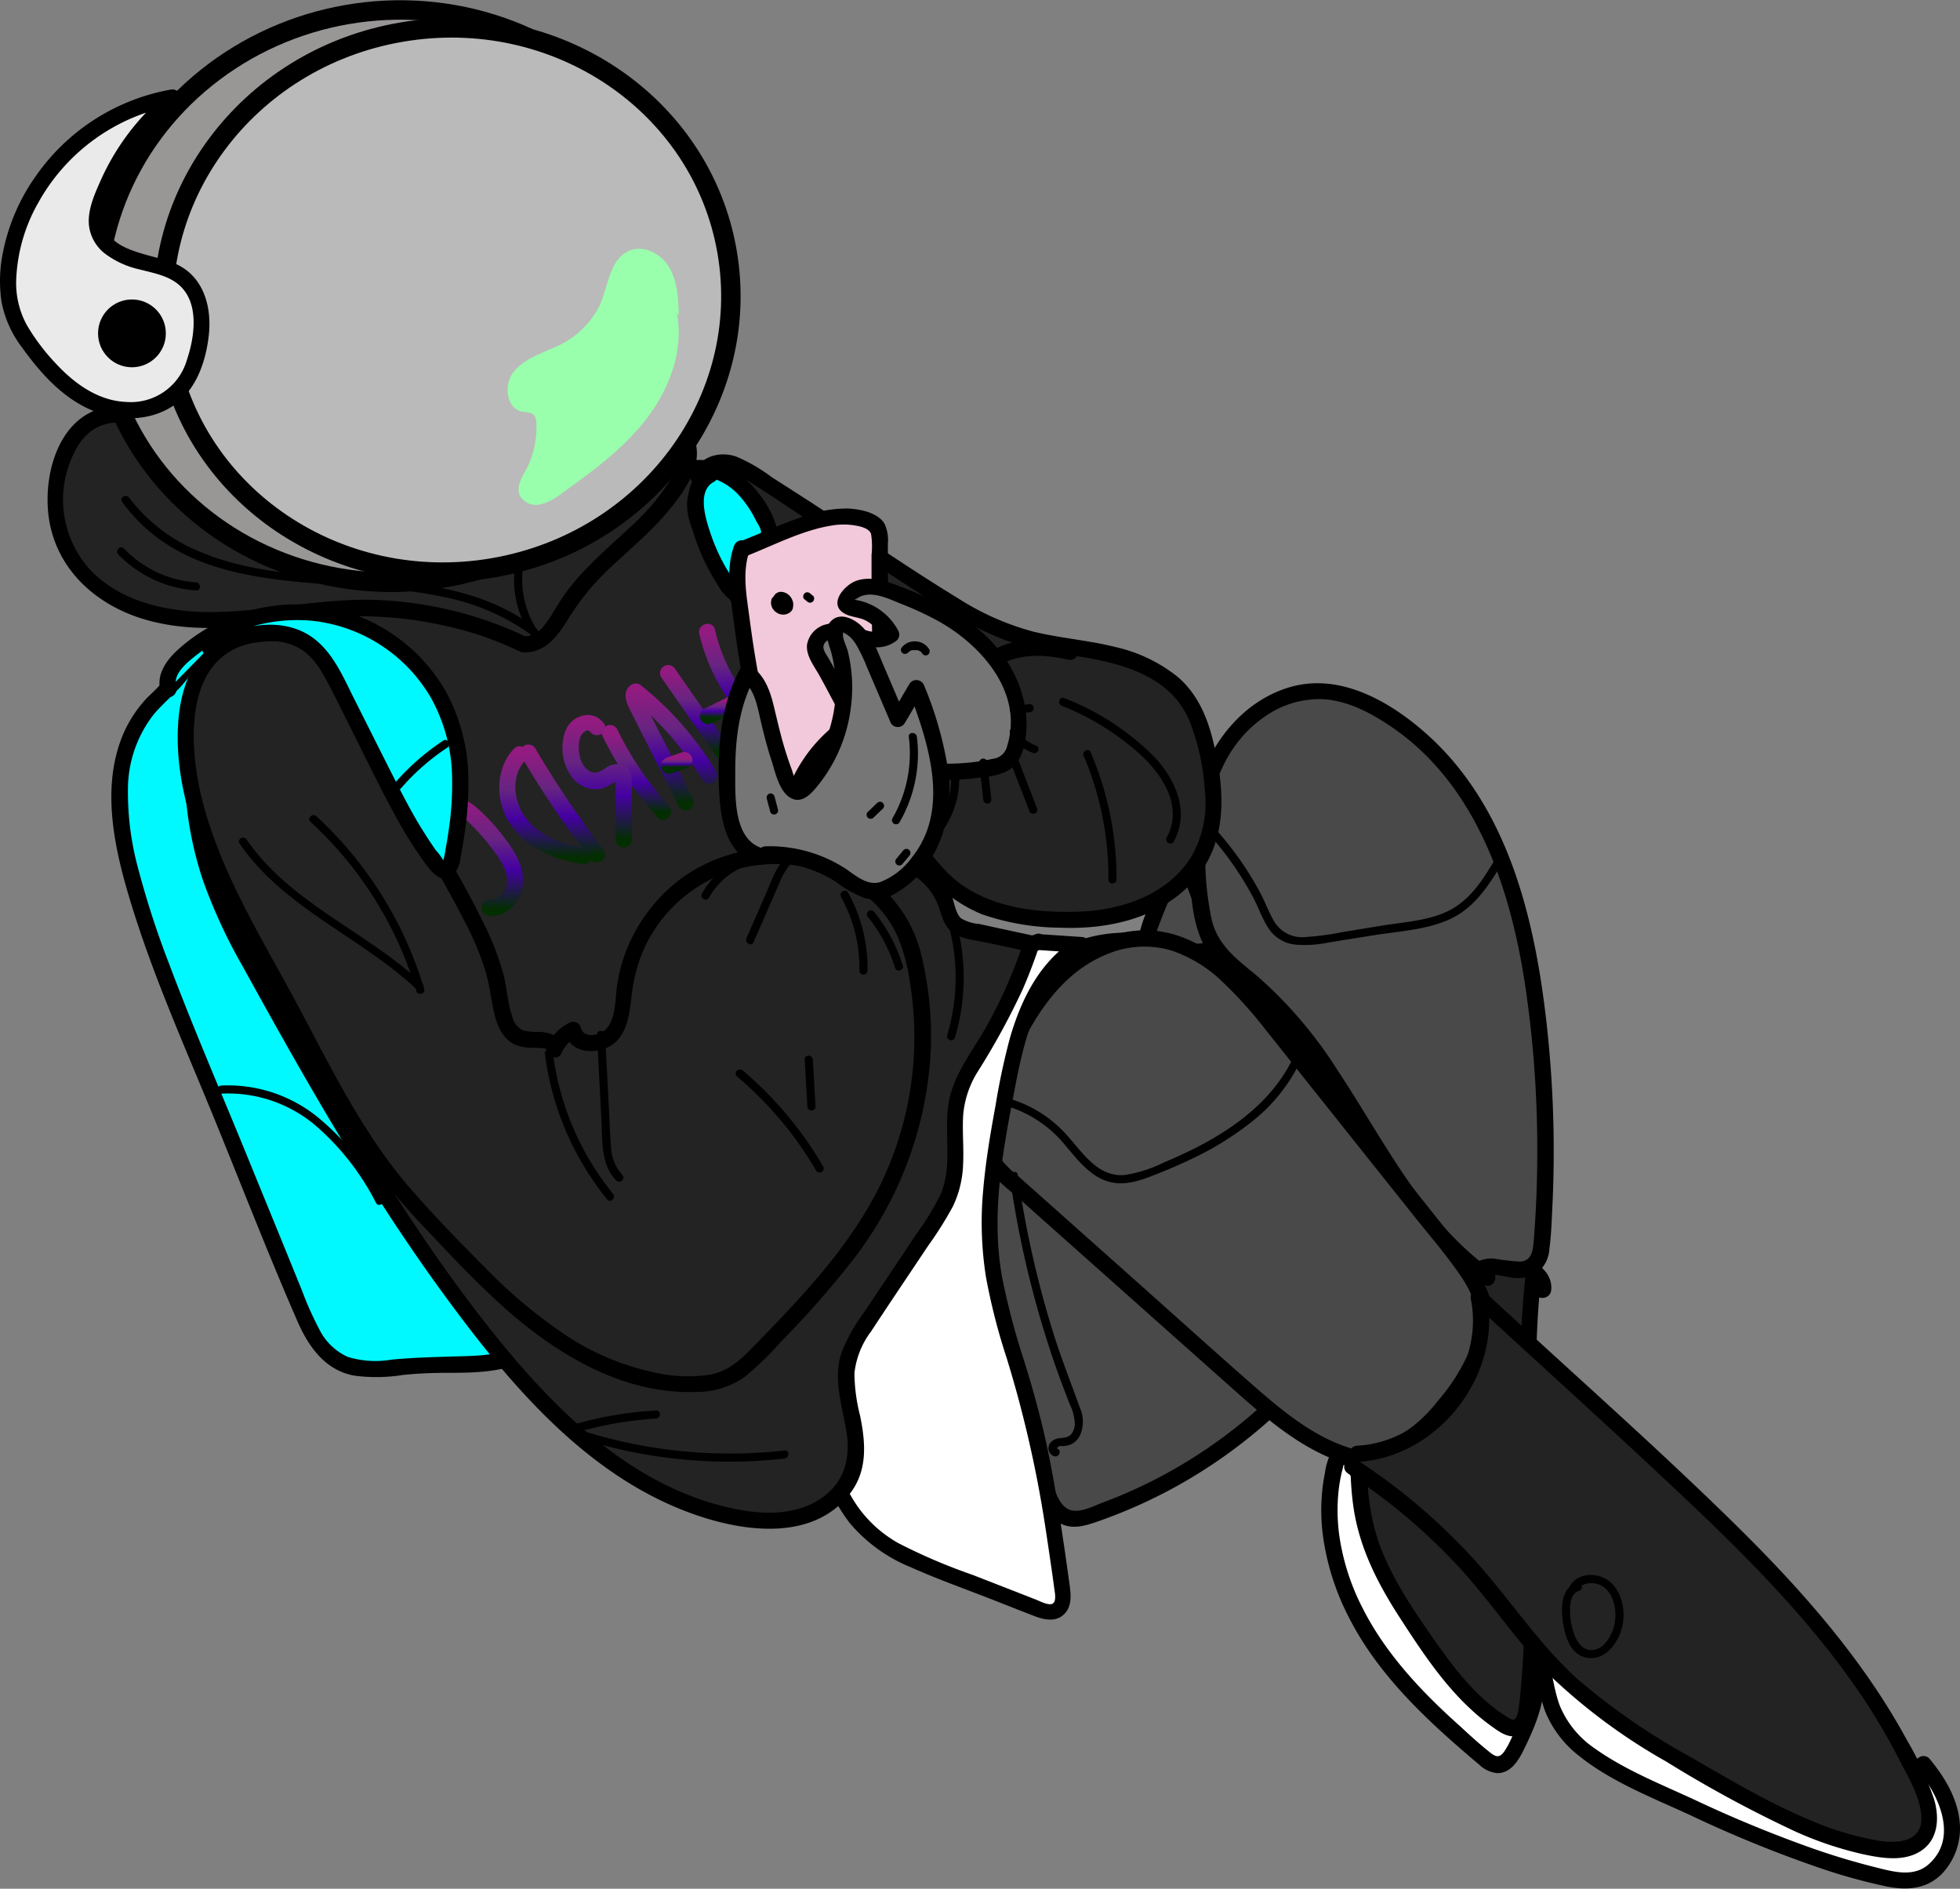 <svg id="Layer_14" data-name="Layer 14" xmlns="http://www.w3.org/2000/svg" xmlns:xlink="http://www.w3.org/1999/xlink" viewBox="0 0 302.43 291.38"><rect x="0" y="0" width="302.43" height="291.38" fill="#808080" stroke="none"/><defs><style>.cls-1{fill:#494949;}.cls-2{fill:#fff;}.cls-3{fill:#232323;}.cls-4{fill:#00f9ff;}.cls-5{fill:url(#linear-gradient);}.cls-6{fill:url(#linear-gradient-2);}.cls-7{fill:url(#linear-gradient-3);}.cls-8{fill:url(#linear-gradient-4);}.cls-9{fill:url(#linear-gradient-5);}.cls-10{fill:url(#linear-gradient-6);}.cls-11{fill:url(#linear-gradient-7);}.cls-12{fill:url(#linear-gradient-8);}.cls-13{fill:url(#linear-gradient-9);}.cls-14{fill:url(#linear-gradient-10);}.cls-15{fill:#f2c9da;}.cls-16{fill:#777676;}.cls-17{fill:#999696;}.cls-17,.cls-18,.cls-20{stroke:#000;stroke-miterlimit:10;}.cls-17,.cls-18{stroke-width:3px;}.cls-18{fill:#bababa;}.cls-19{fill:#eaeaea;}.cls-20{stroke-width:0.5px;}.cls-21{fill:#99ffac;}</style><linearGradient id="linear-gradient" x1="492.12" y1="365.14" x2="492.12" y2="349.85" gradientUnits="userSpaceOnUse"><stop offset="0" stop-color="#032e00"/><stop offset="0.37" stop-color="#4400a2"/><stop offset="0.65" stop-color="#662481"/><stop offset="1" stop-color="#931b80"/></linearGradient><linearGradient id="linear-gradient-2" x1="485.67" y1="368.4" x2="485.67" y2="356.15" xlink:href="#linear-gradient"/><linearGradient id="linear-gradient-3" x1="489.75" y1="363.11" x2="489.75" y2="360.54" xlink:href="#linear-gradient"/><linearGradient id="linear-gradient-4" x1="482.02" y1="376.31" x2="482.02" y2="358.8" xlink:href="#linear-gradient"/><linearGradient id="linear-gradient-5" x1="482.79" y1="370.79" x2="482.79" y2="369.5" xlink:href="#linear-gradient"/><linearGradient id="linear-gradient-6" x1="476.62" y1="377.81" x2="476.62" y2="365.43" xlink:href="#linear-gradient"/><linearGradient id="linear-gradient-7" x1="470.52" y1="381.92" x2="470.52" y2="363.71" xlink:href="#linear-gradient"/><linearGradient id="linear-gradient-8" x1="465.22" y1="384.41" x2="465.22" y2="368.41" xlink:href="#linear-gradient"/><linearGradient id="linear-gradient-9" x1="462.6" y1="384.74" x2="462.6" y2="368.65" xlink:href="#linear-gradient"/><linearGradient id="linear-gradient-10" x1="452.08" y1="392.73" x2="452.08" y2="376.16" xlink:href="#linear-gradient"/></defs><title>black</title><path class="cls-1" d="M567.11,400.32c-6.35-1.88-13-3.76-19.5-2.32-8.93,2-15.49,10.16-18,19s-1.5,18.19,0,27.21a223.57,223.57,0,0,0,10,37.9c.71,1.95,1.74,4.17,3.76,4.6a5.92,5.92,0,0,0,3.12-.43,77.58,77.58,0,0,0,42.35-34.7c2.62-4.59,4.82-9.77,4.2-15-.57-4.77-3.39-8.94-6.24-12.81a244.54,244.54,0,0,0-19.65-23.46" transform="translate(-378.39 -252.43)"/><path d="M567.44,399.11c-8-2.35-16.57-4.52-24.51-.81-6.27,2.93-10.82,8.76-13.37,15.07-3.19,7.88-3,16.73-2,25A200.29,200.29,0,0,0,533,465.06q1.79,6.58,4,13.05c1,3,1.89,7.61,4.94,9.31,1.72.95,3.6.49,5.34-.1s3.52-1.27,5.24-2a76.92,76.92,0,0,0,9.83-5,79.26,79.26,0,0,0,17.1-13.86,68.07,68.07,0,0,0,12.86-18.85,21.73,21.73,0,0,0,2-11.84c-.6-4-2.68-7.55-4.94-10.79a219.38,219.38,0,0,0-16.74-20.77c-1.47-1.63-3-3.25-4.48-4.84-1.11-1.17-2.87.6-1.77,1.77a242.89,242.89,0,0,1,16.34,19.06c4.59,6,10.43,12.69,9.08,20.77a31.65,31.65,0,0,1-4.31,10.61,74.22,74.22,0,0,1-5.85,8.55,76.71,76.71,0,0,1-14.86,14.27,75.58,75.58,0,0,1-18.12,9.79c-1.48.55-3.73,1.78-5.29,1.13-1.34-.55-2-2.34-2.43-3.58-1.46-4-2.75-8-4-12.05a222.39,222.39,0,0,1-5.77-24.44c-1.45-8.12-2.58-16.6-1-24.8a29.09,29.09,0,0,1,9.55-17.13,19.77,19.77,0,0,1,8.5-4.17c4.18-.88,8.52-.26,12.63.73,2,.48,4,1.06,6,1.64a1.25,1.25,0,0,0,.66-2.41Z" transform="translate(-378.39 -252.43)"/><path class="cls-2" d="M614.71,508.3c1.87,4.48-.33,9.52-2.49,13.87-.61,1.22-1.53,2.62-2.88,2.53a3.47,3.47,0,0,1-1.88-1c-6.93-5.81-13.72-12-18.4-19.79s-7-17.3-4.49-26a1.6,1.6,0,0,1,.45-.84c.77-.64,1.79.4,2.25,1.28C593.6,490.64,600.85,503,612.13,511c1.31.93,2.88,1.83,4.43,1.4" transform="translate(-378.39 -252.43)"/><path d="M613.5,508.63c1.55,4,0,8.11-1.79,11.74a14.11,14.11,0,0,1-1.19,2.24c-.71,1-1.25.94-2.17.21-1.58-1.25-3.08-2.61-4.58-4-5.94-5.3-11.56-11.21-15.17-18.38A35.45,35.45,0,0,1,585,489a28.89,28.89,0,0,1-.13-5.88,24,24,0,0,1,.39-2.79c.1-.48.21-1,.34-1.43,0-.21.1-.41.17-.62l-.28-.11a1.52,1.52,0,0,1,.4.4,13.18,13.18,0,0,1,1.24,2.28q.66,1.28,1.35,2.55c.92,1.7,1.85,3.39,2.82,5.05a106.25,106.25,0,0,0,6.3,9.68,67.1,67.1,0,0,0,8.42,9.56,53.27,53.27,0,0,0,4.8,3.95c1.83,1.34,3.73,2.47,6.06,2,1.58-.32.91-2.73-.66-2.41-2.14.42-4.62-2.06-6.14-3.31a56.8,56.8,0,0,1-4.62-4.29,72.42,72.42,0,0,1-8.07-10.14c-2.38-3.55-4.52-7.24-6.55-11a38.91,38.91,0,0,0-3-5.46c-1-1.32-3.06-2.05-4.14-.32a9.31,9.31,0,0,0-.87,2.95,27.46,27.46,0,0,0-.46,3.24,29.53,29.53,0,0,0,.16,6.51,38.82,38.82,0,0,0,4,12.55c4.06,8,10.55,14.46,17.25,20.27.92.8,1.84,1.6,2.79,2.38a4.74,4.74,0,0,0,2.76,1.36c2.2.08,3.4-2,4.24-3.73,2.14-4.36,4.21-9.44,2.33-14.26-.57-1.48-3-.83-2.41.67Z" transform="translate(-378.39 -252.43)"/><path class="cls-3" d="M615.3,447c-3,22.86,1.44,46.21-1.34,69.11-.15,1.22-.58,2.72-1.8,2.9a2.74,2.74,0,0,1-1.83-.61c-5.58-3.64-9.57-9.2-13.28-14.73-3.09-4.62-6.12-9.4-7.64-14.75-1.86-6.54-1.34-13.5-.81-20.29s1.18-14.12,4.81-20c.92-1.51,2.2-3,4-3.28,2.57-.39,4.69,2,7.21,2.63,2.3.59,4.7-.33,7.07-.38s5.24,1.56,4.86,3.91" transform="translate(-378.39 -252.43)"/><path d="M614.05,447c-1.6,12.18-1.11,24.48-.7,36.72.21,6.13.39,12.27.27,18.41q-.07,4.59-.43,9.17c-.12,1.52-.24,3-.45,4.55a4.66,4.66,0,0,1-.36,1.47c-.37.7-.85.35-1.42,0-4.51-2.76-8-7.26-11-11.52-3.15-4.5-6.39-9.17-8.41-14.31-2.18-5.52-2.44-11.41-2.14-17.28a100.38,100.38,0,0,1,1.81-16.68,26.25,26.25,0,0,1,3.42-8.63c.69-1.05,1.67-2.25,3-2.37s2.53.72,3.61,1.32a11.09,11.09,0,0,0,3.58,1.42,14.21,14.21,0,0,0,4.41-.21c1.8-.26,6.26-.6,6,2.41-.16,1.6,2.34,1.59,2.5,0,.25-2.42-1.76-4.15-3.88-4.83-2.86-.91-5.67.63-8.53.19-2.52-.39-4.36-2.56-7-2.79-2.9-.25-4.95,2-6.29,4.29-3,5.11-3.93,11.08-4.47,16.9-.61,6.45-1.26,13.06-.37,19.5s3.77,12,7.25,17.37c3.2,4.93,6.54,10,10.87,14a31.26,31.26,0,0,0,3.28,2.69c1.1.79,2.38,1.75,3.82,1.45,2.64-.56,2.71-3.93,2.93-6a171.27,171.27,0,0,0,.7-20.76c-.27-15.47-1.59-31,.43-46.42.21-1.59-2.29-1.57-2.5,0Z" transform="translate(-378.39 -252.43)"/><path class="cls-1" d="M562.25,381.89a72.34,72.34,0,0,0-6.58,13.89,2.07,2.07,0,0,0-.09,1.61,1.92,1.92,0,0,0,1,.77,15.37,15.37,0,0,0,10.38.42,80.18,80.18,0,0,1-6-15.23" transform="translate(-378.39 -252.43)"/><path d="M561.17,381.26a72.57,72.57,0,0,0-3.92,7.33q-.84,1.83-1.59,3.69a22.09,22.09,0,0,0-1.38,3.85c-.58,2.94,2.92,3.74,5.12,4.13a17.08,17.08,0,0,0,7.94-.47,1.28,1.28,0,0,0,.75-1.84,80.75,80.75,0,0,1-5.9-14.94,1.25,1.25,0,0,0-2.41.67,84.1,84.1,0,0,0,6.15,15.53l.74-1.83a14.49,14.49,0,0,1-6.31.52,14,14,0,0,1-3.13-.83c-.54-.23-.59-.16-.44-.69s.36-1.05.56-1.57a70.48,70.48,0,0,1,6-12.29c.84-1.38-1.33-2.63-2.16-1.26Z" transform="translate(-378.39 -252.43)"/><path class="cls-1" d="M606.29,448.64c2.22-2.1,6.42,1,8.75-1,1-.84,1.18-2.28,1.28-3.58a177.54,177.54,0,0,0-.84-36.29c-1.15-9-3-18.06-6.92-26.29s-10-15.63-18-19.91a20.07,20.07,0,0,0-7.6-2.48c-7.26-.62-14.07,4.67-17.14,11.27s-3,14.23-2.11,21.45a16.3,16.3,0,0,0,1.61,6c1.38,2.48,3.83,4.15,6,5.95,15.19,12.5,20.59,34.41,36.64,45.78" transform="translate(-378.39 -252.43)"/><path d="M607.18,449.52c1-.84,2.74-.27,3.87-.1a6.45,6.45,0,0,0,4.16-.38,5,5,0,0,0,2.25-3.92c.3-2.2.36-4.46.47-6.69a177.25,177.25,0,0,0-.91-28.21c-1.83-16.17-5.95-33.45-18.64-44.68-5.55-4.91-13.18-9.29-20.79-7.15-7.1,2-12.2,8.23-14.27,15.1a38.07,38.07,0,0,0-1.37,12.2c.13,4,.28,8.69,2.1,12.34,1.72,3.47,5.28,5.49,8.06,8a55.42,55.42,0,0,1,6.9,7.62c8.37,11,13.89,24.33,24.31,33.71a44.9,44.9,0,0,0,4,3.22c1.31.94,2.56-1.23,1.26-2.16-10.77-7.7-16.63-20.09-23.78-30.84A66.14,66.14,0,0,0,572.37,403c-3-2.51-6-4.58-7-8.63a46.53,46.53,0,0,1-.95-12c.25-7.35,2.72-14.94,9-19.29a14.58,14.58,0,0,1,9.14-2.78c3.88.22,7.56,2.22,10.7,4.38,13,8.94,18.22,24.9,20.47,39.79a171.06,171.06,0,0,1,1.86,26.07c0,4.43-.19,8.85-.54,13.26-.12,1.48-.3,3.16-2.09,3.26a34.36,34.36,0,0,1-4-.46,4.86,4.86,0,0,0-3.57,1.12c-1.23,1.05.55,2.81,1.77,1.77Z" transform="translate(-378.39 -252.43)"/><path class="cls-1" d="M588.32,477c6.67-.09,11.89-5.69,15.53-11.27,2.06-3.15,4-6.69,3.67-10.44s-2.77-7-5.15-10l-27.58-34.61c-4.81-6-10.44-12.55-18.11-13.4-6.43-.71-12.73,3-16.85,7.95s-6.47,11.17-8.75,17.23c-.75,2-1.51,4.09-1.08,6.16.48,2.37,2.39,4.15,4.2,5.77L569.7,466c6,5.37,12.62,11,20.65,11.87" transform="translate(-378.39 -252.43)"/><path d="M588.32,478.29c7.14-.21,12.44-5.7,16.19-11.26,2.13-3.16,4.16-6.72,4.28-10.63s-1.85-7.17-4.07-10.1c-5.38-7.1-11.1-14-16.65-20.94l-8.52-10.7c-2.5-3.12-4.92-6.33-7.59-9.31-4.5-5-10.33-9.65-17.44-9.39-7.43.27-13.7,5.29-17.69,11.24a56.82,56.82,0,0,0-5.25,10.49c-1.38,3.46-3.65,7.64-2.75,11.46.86,3.63,4.45,6.1,7.07,8.43l10.17,9.05,20.34,18.1c5.67,5,11.41,10.59,18.69,13.18a24.36,24.36,0,0,0,5.25,1.2c1.6.19,1.58-2.31,0-2.5-7-.83-12.78-5.39-17.91-9.86-6.15-5.37-12.21-10.86-18.31-16.29L535.64,434a18.79,18.79,0,0,1-3.63-3.77,6.19,6.19,0,0,1-.48-5.28,75,75,0,0,1,4-10.29c2.9-6.27,7.11-12.41,13.77-15.06a14.78,14.78,0,0,1,9.75-.56,20.93,20.93,0,0,1,8,4.89,63.94,63.94,0,0,1,6.48,7.18c2.55,3.19,5.09,6.4,7.64,9.59l15.65,19.64c2.41,3,5,6,7.16,9.24s2.88,6.41,1.66,10a30.13,30.13,0,0,1-5.53,9.14,21.22,21.22,0,0,1-7.29,6,11.93,11.93,0,0,1-4.52,1,1.25,1.25,0,0,0,0,2.5Z" transform="translate(-378.39 -252.43)"/><path class="cls-2" d="M615.27,506.41c1.58,3,1.51,6.61,2.75,9.77,2.26,5.71,8.28,8.83,13.82,11.47,12,5.72,24.16,11.49,37.14,14.46a11.45,11.45,0,0,0,5,.34c3.5-.77,5.69-4.62,5.56-8.2s-2.08-6.87-4.38-9.62c-3.36,2-1.61,7.85-4.56,10.41-2.18,1.89-5.53.86-8.16-.3a248.91,248.91,0,0,1-46.22-26.63" transform="translate(-378.39 -252.43)"/><path d="M614.19,507c1.54,3.07,1.46,6.65,2.77,9.81a16.64,16.64,0,0,0,5.12,6.54c5,4,11.34,6.44,17.12,9.11a191.07,191.07,0,0,0,20.08,8.18,87.21,87.21,0,0,0,10.27,2.83c3.09.62,6.12.4,8.45-1.93a10.17,10.17,0,0,0,2.76-8.15c-.39-3.69-2.37-6.88-4.68-9.68a1.25,1.25,0,0,0-1.52-.2c-3.22,2.06-2.53,5.94-3.77,9.07-1.84,4.65-8.34.77-11.23-.56A247.64,247.64,0,0,1,631.64,517q-7.56-4.71-14.76-10c-1.3-.94-2.55,1.22-1.26,2.16a250.86,250.86,0,0,0,28,17.68q7.33,4,14.91,7.45c3.63,1.66,9,4.78,12.74,1.82,1.6-1.25,2.19-3.22,2.54-5.15.32-1.74.38-4.22,2.05-5.28l-1.52-.2c3.19,3.88,6.27,10.41,1.68,14.53-2.4,2.16-5.7,1.12-8.48.43q-4.72-1.19-9.32-2.8A194.16,194.16,0,0,1,640,530.15c-5.23-2.43-10.87-4.65-15.56-8a14.81,14.81,0,0,1-5.4-6.65c-1.16-3.18-1.19-6.6-2.73-9.67-.72-1.44-2.87-.17-2.16,1.26Z" transform="translate(-378.39 -252.43)"/><path class="cls-3" d="M586.94,478.63a90.93,90.93,0,0,1,20.28,17.92c3.53,4.2,6.68,8.73,10.46,12.71C624.84,516.76,634,522,643,527.11c7.89,4.48,16,9,25,10.51,2.51.42,5.5.41,7.09-1.57,1.74-2.15.83-5.33-.28-7.86-9.2-21.06-26.58-37.26-43.49-52.83l-24.76-22.78c2.4,11.33-7.17,23.65-18.75,24.13" transform="translate(-378.39 -252.43)"/><path d="M586.31,479.71a90.22,90.22,0,0,1,17,14.27c5.18,5.57,9.3,12,14.72,17.39a89.82,89.82,0,0,0,17.44,12.81,191,191,0,0,0,19.64,10.66,54.22,54.22,0,0,0,10.59,3.61c2.84.62,6.23,1.23,8.88-.34,2.88-1.71,3.11-5.15,2.25-8.07a49.24,49.24,0,0,0-4.25-9.25c-6.78-12.47-16.31-23.21-26.38-33.12-11.09-10.91-22.76-21.26-34.21-31.79l-4.55-4.19a1.26,1.26,0,0,0-2.09,1.22c2.14,10.63-6.72,22-17.54,22.55-1.6.08-1.61,2.58,0,2.5,12.51-.65,22.42-13.45,20-25.72l-2.09,1.22c11.26,10.36,22.63,20.61,33.73,31.12,9.88,9.37,19.49,19.23,27,30.68a97.81,97.81,0,0,1,5,8.64c1.38,2.7,3.42,6,3.41,9.11,0,3.59-3.75,3.83-6.48,3.41a46.36,46.36,0,0,1-10.62-3.16c-6.58-2.74-12.77-6.46-18.92-10a101,101,0,0,1-17.11-11.86c-6-5.45-10.42-12.35-15.86-18.35a92.65,92.65,0,0,0-18.23-15.47c-1.35-.88-2.61,1.28-1.26,2.16Z" transform="translate(-378.39 -252.43)"/><path d="M532.38,422.71a18.56,18.56,0,0,1,10.36,6.38c2.2,2.6,4.49,5.69,8.2,5.88,2.2.11,4.32-.77,6.32-1.57,1.74-.69,3.47-1.44,5.16-2.26a46.77,46.77,0,0,0,9.36-5.85,26.22,26.22,0,0,0,7.6-9.88c.31-.73-.77-1.37-1.08-.63-2.87,6.76-8.79,11.32-15.15,14.6-1.7.87-3.43,1.66-5.18,2.39a20.29,20.29,0,0,1-6.13,1.94c-4.05.29-6.34-3.38-8.69-6a19.16,19.16,0,0,0-10.43-6.15c-.79-.17-1.12,1-.34,1.2Z" transform="translate(-378.39 -252.43)"/><path d="M564.52,380.68a48.75,48.75,0,0,1,7.3,10.33c.87,1.65,1.47,3.57,2.61,5.06a5.62,5.62,0,0,0,3.86,2.09,17.57,17.57,0,0,0,5.06-.32l6.83-1.1c4-.65,8.62-.84,12.33-2.7s5.93-5.54,8-9a.63.63,0,0,0-1.08-.63c-1.73,2.92-3.56,6.06-6.48,7.94-3.26,2.1-7.62,2.28-11.34,2.88l-6.11,1a40.58,40.58,0,0,1-5.71.76,5,5,0,0,1-4.72-2.29c-.9-1.49-1.49-3.18-2.32-4.72a50.26,50.26,0,0,0-7.3-10.19c-.55-.6-1.43.29-.88.88Z" transform="translate(-378.39 -252.43)"/><path d="M621.69,496.67c-2.45.69-2.43,3.79-2.16,5.82.3,2.25,1.09,5.18,3.69,5.68s4.58-1.92,5.3-4.14c.79-2.4.39-5.6-1.51-7.39s-5.3-1.72-6.5.7c-.36.72.72,1.36,1.08.64.76-1.54,2.95-1.65,4.23-.72,1.66,1.2,2.08,3.75,1.71,5.65-.33,1.66-1.55,4-3.49,4.08s-2.85-2.25-3.16-3.89a10.68,10.68,0,0,1-.19-3.14c.11-.86.41-1.83,1.33-2.09a.62.62,0,0,0-.33-1.2Z" transform="translate(-378.39 -252.43)"/><path class="cls-2" d="M538.72,397.74l6.56.44c-7.77,4.48-10.14,14.38-11.77,23.19-1.55,8.37-3.11,16.89-2.16,25.35.84,7.46,3.6,14.56,5.6,21.8,2.62,9.48,4,19.25,5.3,29,.16,1.2.21,2.67-.8,3.33-.85.54-2,.19-2.9-.18l-14.87-5.81c-3.94-1.54-8-3.13-11.1-6-5.21-4.68-7.16-12-8-18.95-.68-6-.63-12.42,2.2-17.78,2.08-3.94,5.48-7,8-10.68,4.84-7.09,6.07-15.94,8.52-24.17s7-16.81,15.16-19.59" transform="translate(-378.39 -252.43)"/><path d="M538.72,399l6.56.44-.63-2.33c-5.67,3.35-8.66,9.35-10.43,15.47A105.28,105.28,0,0,0,532,423c-.81,4.39-1.55,8.79-1.92,13.24a53.68,53.68,0,0,0,.44,13.16,94.63,94.63,0,0,0,3.19,12.5,180.62,180.62,0,0,1,5.91,25.68c.35,2.23.67,4.47,1,6.7.14,1,.3,2.08.43,3.12.08.6.39,1.92-.17,2.38s-2.07-.35-2.63-.57l-3.48-1.36-6.28-2.45A87.51,87.51,0,0,1,517,490.49a19.1,19.1,0,0,1-7.69-8,33.59,33.59,0,0,1-3.1-10.34,44.14,44.14,0,0,1-.47-11.76,21.72,21.72,0,0,1,4.35-10.9c2.31-3.06,5-5.8,7-9.13,3.9-6.72,5.17-14.51,7.28-21.88,1.82-6.34,4.7-13.11,10.14-17.18a16.3,16.3,0,0,1,4.39-2.35c1.5-.53.86-2.95-.67-2.41-15.28,5.4-15.95,24.11-20.71,37a35.23,35.23,0,0,1-6.07,10.41c-2.56,3.09-5.17,6.09-6.66,9.87A30,30,0,0,0,503.06,466a53.55,53.55,0,0,0,1.67,11.4,27.3,27.3,0,0,0,4.74,9.95,24.18,24.18,0,0,0,9.45,6.86c4,1.79,8.21,3.29,12.32,4.89,2.25.88,4.49,1.77,6.74,2.64,1.62.62,3.53,1,4.8-.49,1.14-1.34.79-3.24.58-4.83-.32-2.31-.64-4.63-1-6.94-.67-4.55-1.41-9.08-2.35-13.58s-2.19-9-3.55-13.39A110.67,110.67,0,0,1,533,449.4c-1.66-9.36,0-18.83,1.78-28,1.22-6.52,2.69-13.82,7.26-18.93a16.39,16.39,0,0,1,3.87-3.16,1.26,1.26,0,0,0-.63-2.33l-6.56-.44c-1.6-.1-1.6,2.4,0,2.5Z" transform="translate(-378.39 -252.43)"/><path class="cls-4" d="M414.2,349.88c-3-1-5.1,2.75-6.89,5.33s-4.66,4.69-6.66,7.31c-4.93,6.47-4.27,15.55-2.34,23.45,2.19,9,5.7,17.57,9.2,26.12l17.17,42c1.33,3.25,2.87,6.75,5.94,8.45,3.58,2,8,.88,12.05.6,6.77-.48,14.87,1,19.27-4.21,4.06-4.77,2.11-12,0-17.86-5.53-15.08-11.1-30.25-19.13-44.15-3.33-5.79-7.08-11.32-10.39-17.12a131.33,131.33,0,0,1-9-19.34,24,24,0,0,0-3.18-6.61c-1.52-1.93-3.91-3.38-6.34-3.06s-4.55,2.9-3.76,5.23" transform="translate(-378.39 -252.43)"/><path d="M414.54,348.68c-4.22-1.19-6.5,3.47-8.55,6.24a66,66,0,0,1-4.89,5.15,19.21,19.21,0,0,0-3.68,5.57c-3.73,8.75-1.1,18.93,1.63,27.56,3.36,10.64,7.94,20.9,12.16,31.21,4.32,10.56,8.44,21.21,13,31.68,1.72,4,4.27,7.71,8.82,8.56a26,26,0,0,0,7.53-.1c2.15-.23,4.29-.31,6.46-.33,4.05,0,8.35,0,12.11-1.67a11.24,11.24,0,0,0,6.39-9.4c.41-4.4-1.07-8.82-2.56-12.9-1.87-5.13-3.76-10.25-5.75-15.34a207.21,207.21,0,0,0-13.58-29.08c-2.79-4.81-5.86-9.45-8.71-14.23a134.06,134.06,0,0,1-7.41-14.28c-1.12-2.51-2.14-5.06-3.09-7.64a24.47,24.47,0,0,0-3.16-6.5c-2.54-3.31-7.59-5.34-11-2a5.24,5.24,0,0,0-1.43,5.1,1.25,1.25,0,0,0,2.41-.67c-.51-1.83,1.17-3.54,2.94-3.69,2.21-.19,4.22,1.47,5.38,3.18a29.64,29.64,0,0,1,2.8,6.27q1.25,3.3,2.67,6.53c4,9.2,9.38,17.54,14.58,26.08a187.77,187.77,0,0,1,13.15,26.55c1.86,4.56,3.61,9.15,5.33,13.76a108.54,108.54,0,0,1,4.36,12.77c.86,3.71,1.12,8.15-1.64,11.17-2.57,2.81-6.56,3.27-10.16,3.4-4,.14-7.89.17-11.86.56a14.68,14.68,0,0,1-6.72-.42,9.06,9.06,0,0,1-4.4-4.24,50.64,50.64,0,0,1-2.65-5.92l-3-7.38-5.94-14.53c-3.9-9.53-8-19-11.62-28.64a137.93,137.93,0,0,1-4.66-14.3,44.86,44.86,0,0,1-1.67-12.51,18.85,18.85,0,0,1,3.92-11.53c1.37-1.64,3-3,4.45-4.6a53.28,53.28,0,0,0,3.56-4.74c.89-1.19,2.14-2.8,3.81-2.33a1.25,1.25,0,0,0,.67-2.41Z" transform="translate(-378.39 -252.43)"/><path d="M437.46,437.35a39.22,39.22,0,0,0-10.23-12.72,22,22,0,0,0-14.68-4.73c-.8,0-.8,1.29,0,1.25A20.88,20.88,0,0,1,427,426a39.34,39.34,0,0,1,9.41,12c.37.71,1.44.08,1.07-.63Z" transform="translate(-378.39 -252.43)"/><path class="cls-3" d="M412.9,348.27a54.43,54.43,0,0,0-1.46,41.23,107.87,107.87,0,0,0,7.3,14.73c10.66,18.95,21.44,38,35,54.93,9.85,12.29,22,23.95,37.44,27.22a21.86,21.86,0,0,0,11.16-.09c3.59-1.14,6.82-3.88,7.78-7.52,1.42-5.37-2.24-11.08-1-16.48a18.94,18.94,0,0,1,3-5.84L522,441.78a23.79,23.79,0,0,0,3.25-6.11c1.4-4.69-.23-9.89,1.16-14.59a27.53,27.53,0,0,1,3.51-6.65A74.67,74.67,0,0,0,537.55,398l-9.35-2a5,5,0,0,1-2.4-1,6.82,6.82,0,0,1-1.34-3c-2.05-6.25-9.87-8.31-14.23-13.24-2.21-2.49-3.46-5.66-4.61-8.79-2.24-6.09-4.27-12.36-7.8-17.81-3.64-5.63-8.95-10.59-10.06-17.2-.39-2.31-.23-4.69-.81-7s-2.19-4.52-4.51-4.8c-3.9-.48-6,4.25-8.29,7.42-2.67,3.67-6.89,5.84-10.95,7.87-5.55,2.78-11.45,5.63-17.64,5.14-4-.31-7.68-2-11.61-2.55a21.22,21.22,0,0,0-14.63,3.3,12.29,12.29,0,0,0-3.74,3.65c-1,1.71-1.46,3.74-2.46,5.47-1.34,2.31-3.63,3.94-4.94,6.26s-1,6,1.53,6.78" transform="translate(-378.39 -252.43)"/><path d="M411.82,347.64A55.92,55.92,0,0,0,407,374.57a55.08,55.08,0,0,0,2.69,13.63,82.21,82.21,0,0,0,6.18,13.37c9.59,17.41,19.47,34.84,31.25,50.89,10.07,13.72,22.09,28,38.69,33.7,7.76,2.69,18.35,4,23.9-3.54,2.59-3.53,2.22-7.74,1.39-11.8a27.24,27.24,0,0,1-.87-6.54,13,13,0,0,1,2.58-6.46c2.88-4.41,5.85-8.78,8.77-13.17a55.94,55.94,0,0,0,3.86-6.14A16.33,16.33,0,0,0,527,432c.12-2.46-.13-4.92,0-7.39a14.89,14.89,0,0,1,2.26-6.86A112.06,112.06,0,0,0,536.22,405c.95-2.19,1.79-4.41,2.54-6.67a1.27,1.27,0,0,0-.87-1.54l-5.62-1.21-2.8-.61a6.26,6.26,0,0,1-2.79-.87c-.94-.86-1.06-2.77-1.61-3.91a12.42,12.42,0,0,0-2.36-3.25c-4-4-9.76-5.91-12.89-10.79-1.93-3-3-6.51-4.2-9.84a105.38,105.38,0,0,0-4.13-10.16,54.18,54.18,0,0,0-5.6-8.83,51.12,51.12,0,0,1-5.48-8.22,16.41,16.41,0,0,1-1.44-4.48c-.33-2-.26-4-.62-6-.5-2.82-2.24-5.86-5.24-6.53-6-1.36-8.49,6.85-12,10.05a36.6,36.6,0,0,1-8.58,5.31,53,53,0,0,1-10.67,4.38,21.77,21.77,0,0,1-11.38-.43c-3.53-.95-7-1.92-10.7-1.71A22.62,22.62,0,0,0,419,343.11a14.82,14.82,0,0,0-4.08,3.65c-1.19,1.64-1.65,3.59-2.52,5.38-1.54,3.21-5.1,5.17-6,8.72-.71,2.74.12,5.89,3,6.92,1.52.54,2.17-1.87.67-2.41-2.69-1-1-4.88.15-6.33,1-1.23,2.13-2.31,3.09-3.56a17,17,0,0,0,2.25-4.36,11,11,0,0,1,2.44-4.06,16.56,16.56,0,0,1,4.49-3,20.06,20.06,0,0,1,9.83-1.87c3.51.22,6.8,1.56,10.22,2.27a22.51,22.51,0,0,0,10.48-.34A54.59,54.59,0,0,0,463,340a48.83,48.83,0,0,0,8.43-4.89,25.26,25.26,0,0,0,5.55-6.46c1.18-1.78,2.92-4.63,5.45-4.16,3.49.64,3.61,5.5,3.81,8.16a21.12,21.12,0,0,0,2.72,9.1,75.42,75.42,0,0,0,5.47,7.81,49,49,0,0,1,5.07,8.27c1.55,3.24,2.77,6.62,4,10a49.92,49.92,0,0,0,3.93,9.25,22,22,0,0,0,6.69,6.58,44.37,44.37,0,0,1,6.81,5.06,9.69,9.69,0,0,1,2.32,3.63c.5,1.48.8,3,2.2,4s3.54,1.14,5.21,1.5l6.55,1.41-.87-1.54a74.08,74.08,0,0,1-5.7,13c-2.22,4-5.29,7.61-5.93,12.24s.69,9.4-1.2,13.74a39.73,39.73,0,0,1-3.59,5.92l-4.22,6.31L511.64,455a26,26,0,0,0-3.4,6.11c-1.34,4,.09,8.17.76,12.19.69,4.21-.39,8-4.11,10.42-3.88,2.51-8.75,2.39-13.12,1.49-16.49-3.39-28.88-16.35-38.83-29.12-11.79-15.13-21.44-31.79-30.85-48.47-4.67-8.28-9.61-16.51-11.62-25.92a53.41,53.41,0,0,1,1.13-26.45A50.18,50.18,0,0,1,414,348.9c.66-1.45-1.5-2.73-2.16-1.26Z" transform="translate(-378.39 -252.43)"/><path class="cls-5" d="M486.3,350.23a28.86,28.86,0,0,0,9.54,15.6,1.29,1.29,0,0,0,1.77,0,1.27,1.27,0,0,0,0-1.77,26.63,26.63,0,0,1-8.9-14.49c-.36-1.57-2.77-.91-2.41.66Z" transform="translate(-378.39 -252.43)"/><path class="cls-6" d="M480.41,356.92l8.36,12a1.27,1.27,0,0,0,1.71.44,1.26,1.26,0,0,0,.45-1.71l-8.36-12a1.25,1.25,0,1,0-2.16,1.26Z" transform="translate(-378.39 -252.43)"/><path class="cls-7" d="M488.29,364l4.19-2.13a1.26,1.26,0,0,0,.45-1.71,1.27,1.27,0,0,0-1.71-.45L487,361.81a1.26,1.26,0,0,0-.45,1.71,1.28,1.28,0,0,0,1.71.45Z" transform="translate(-378.39 -252.43)"/><path class="cls-8" d="M488.94,371.57a48.67,48.67,0,0,0-11.57-13.35,1.29,1.29,0,0,0-1.76,0c-1.26,1.08-.53,2.71.08,3.91l2.5,4.95,4.93,9.74c.73,1.44,2.89.18,2.16-1.26l-4.17-8.24-2.05-4.05-1.06-2.1c-.15-.3-.33-.6-.46-.9a2.06,2.06,0,0,1-.12-.35c0-.18,0-.15-.05.07h-1.76a47.07,47.07,0,0,1,11.18,12.84,1.25,1.25,0,0,0,2.15-1.26Z" transform="translate(-378.39 -252.43)"/><path class="cls-9" d="M482,371.76l2.31-.82a1.31,1.31,0,0,0,.75-.58,1.28,1.28,0,0,0,.12-1,1.3,1.3,0,0,0-.57-.75,1.27,1.27,0,0,0-1-.12l-2.3.82a1.36,1.36,0,0,0-.75.58,1.29,1.29,0,0,0-.12,1,1.26,1.26,0,0,0,.57.75,1.2,1.2,0,0,0,1,.12Z" transform="translate(-378.39 -252.43)"/><path class="cls-10" d="M471.45,366.17a53.58,53.58,0,0,0,8.39,12.36c1.09,1.19,2.85-.58,1.77-1.77a50.91,50.91,0,0,1-8-11.85,1.25,1.25,0,1,0-2.16,1.26Z" transform="translate(-378.39 -252.43)"/><path class="cls-11" d="M471.58,364.06c-1.63-2.29-4.86-1.39-5.89,1a7.64,7.64,0,0,0,1.27,7.67,4.69,4.69,0,0,0,3.36,1.46,4.15,4.15,0,0,0,2-.56c.21-.12.41-.25.61-.38a3.87,3.87,0,0,0,.73-.41c.16-.08.07-.16-.28-.25a2.55,2.55,0,0,1,0,.39c0,.34,0,.69,0,1v2.76l0,5.17a1.25,1.25,0,0,0,2.5,0c0-2.88,0-5.75,0-8.62,0-1.09-.14-2.21-1.21-2.78a3,3,0,0,0-2.92.48c-.82.51-1.45.91-2.4.42a3.37,3.37,0,0,1-1.51-2.45,5.29,5.29,0,0,1,.12-2.9c.14-.35,1-1.36,1.48-.75.92,1.29,3.09.05,2.15-1.26Z" transform="translate(-378.39 -252.43)"/><path class="cls-12" d="M458.86,369.17a156.78,156.78,0,0,0,10.55,15.72,1.29,1.29,0,0,0,1.71.45,1.26,1.26,0,0,0,.45-1.71A156.78,156.78,0,0,1,461,367.91a1.25,1.25,0,0,0-2.16,1.26Z" transform="translate(-378.39 -252.43)"/><path class="cls-13" d="M457.7,367.94c-2.92,3.07-2.89,8-.68,11.45,2.4,3.8,6.89,5.69,11.18,6.31a1.31,1.31,0,0,0,1.54-.87,1.26,1.26,0,0,0-.87-1.54c-3.5-.5-7.31-1.81-9.45-4.8-1.81-2.52-2.21-6.4.05-8.78,1.1-1.17-.66-2.94-1.77-1.77Z" transform="translate(-378.39 -252.43)"/><path class="cls-14" d="M447,378c1.26-.93,2.87.46,3.77,1.34a36.76,36.76,0,0,1,4,4.61c1,1.35,2.08,3.09,1.8,4.84a2.66,2.66,0,0,1-2.64,2.43,1.26,1.26,0,0,0-1.25,1.25,1.29,1.29,0,0,0,1.25,1.25c2.3.21,4.18-1.59,4.88-3.64.83-2.41-.22-5-1.58-7a31.6,31.6,0,0,0-5.23-6c-1.66-1.44-4.23-2.78-6.29-1.26a1.3,1.3,0,0,0-.45,1.71A1.27,1.27,0,0,0,447,378Z" transform="translate(-378.39 -252.43)"/><path class="cls-3" d="M425,350.28c-4.09-.25-8.48-.42-11.95,1.74-4.6,2.86-6.08,8.9-6,14.31.22,12.08,6.13,23.22,11.89,33.84l9,16.64a122,122,0,0,0,10.12,16.51,124.41,124.41,0,0,0,8.49,9.58c5.34,5.62,10.73,11.28,17.11,15.69s13.9,7.52,21.66,7.41a13,13,0,0,0,5.51-1.07,17,17,0,0,0,4.67-3.8c7.25-7.48,14.6-15.1,19.36-24.36a53.44,53.44,0,0,0,4.8-34.88,24,24,0,0,0-2.36-7,18.84,18.84,0,0,0-4.89-5.52,23.47,23.47,0,0,0-37.66,15.4c-.34,2.53-.34,5.31-2,7.28s-5.66,1.82-6-.71a5.78,5.78,0,0,0-2.86,3c.06-1.91-3-1.25-4.86-1.62-2.69-.54-3.25-4-3.65-6.76-.9-6-3.89-11.4-6.83-16.68l-20.52-36.85c-.72-1.29-1.91-2.8-3.33-2.38" transform="translate(-378.39 -252.43)"/><path d="M425,349c-5-.3-10.44-.34-14.35,3.27-3.35,3.08-4.59,7.85-4.8,12.25-.54,11.14,4.41,21.88,9.48,31.49,2.89,5.49,5.89,10.91,8.85,16.36s5.69,10.73,8.93,15.86a90.22,90.22,0,0,0,11,13.8c3.92,4.16,7.83,8.34,12.1,12.14,8.12,7.24,18.36,13.42,29.61,13a12.88,12.88,0,0,0,7.42-2.28,46.5,46.5,0,0,0,5.66-5.48,144.34,144.34,0,0,0,11-12.49,57.37,57.37,0,0,0,12-30.74,52.86,52.86,0,0,0-1.34-16.39,20.54,20.54,0,0,0-8.72-12.44,25,25,0,0,0-27.76.19,25.54,25.54,0,0,0-8.66,10.59,24.19,24.19,0,0,0-1.85,6.61c-.27,2.08-.16,5.3-2,6.77-1,.79-3.24,1-3.54-.53a1.26,1.26,0,0,0-1.83-.75,7.2,7.2,0,0,0-3.31,3.45l2.33.63c-.09-2-1.77-2.57-3.51-2.69a10,10,0,0,1-2.56-.21,3,3,0,0,1-1.68-2.05c-.78-2.17-.84-4.56-1.44-6.78a43.24,43.24,0,0,0-3-7.69c-2.62-5.39-5.73-10.57-8.65-15.81l-9.17-16.47-5.07-9.1c-1.24-2.22-2.67-5.29-5.72-4.7-1.57.31-.91,2.72.67,2.41,1-.19,1.79,1.58,2.17,2.25q1.08,1.95,2.17,3.9l4.22,7.59,8.45,15.17c2.75,4.92,5.62,9.8,8.18,14.83a44,44,0,0,1,3,7.23c.66,2.17.87,4.4,1.38,6.6.46,1.91,1.32,3.95,3.22,4.81a7.31,7.31,0,0,0,2.75.48c.33,0,2,0,2.05.23.05,1.13,1.78,1.84,2.33.63a5.07,5.07,0,0,1,2.41-2.55l-1.84-.75c.7,3.7,5.85,3.64,8,1.36,1.59-1.69,1.94-4.13,2.2-6.33a26.71,26.71,0,0,1,1.44-6.56,22.31,22.31,0,0,1,34.63-9.63,17.19,17.19,0,0,1,4.86,6,28.34,28.34,0,0,1,2.1,7.63,52.09,52.09,0,0,1-4.63,31.2c-4.77,9.67-12.39,17.54-19.84,25.18-1.83,1.87-3.67,3.48-6.32,4a22.68,22.68,0,0,1-8.13-.22,39.57,39.57,0,0,1-14.52-6.07,77.66,77.66,0,0,1-12.33-10.42c-4-4-8-8.12-11.7-12.43-7.48-8.75-12.46-19.45-17.91-29.5-5.27-9.69-11.21-19.43-13.9-30.24-2-8.11-2.91-21.92,7.92-24a30.77,30.77,0,0,1,7.49-.15c1.6.1,1.6-2.4,0-2.5Z" transform="translate(-378.39 -252.43)"/><path d="M462.47,415a44.6,44.6,0,0,0,9.62,22.48c.51.62,1.39-.27.88-.89A43.05,43.05,0,0,1,463.72,415c-.1-.79-1.35-.8-1.25,0Z" transform="translate(-378.39 -252.43)"/><path d="M470.51,412.07l.68,13.17c.16,3.11-.11,6.95,2.32,9.32.58.56,1.46-.32.89-.89a6.83,6.83,0,0,1-1.74-4.5c-.16-1.74-.2-3.5-.29-5.25l-.61-11.85c0-.8-1.29-.81-1.25,0Z" transform="translate(-378.39 -252.43)"/><path d="M415.35,382.56c6.84,10,18.72,14.4,27.34,22.51.58.55,1.47-.33.88-.89-8.52-8-20.39-12.38-27.14-22.25-.45-.66-1.53,0-1.08.63Z" transform="translate(-378.39 -252.43)"/><path d="M443.84,405a59.3,59.3,0,0,0-16.65-26.66c-.59-.54-1.47.34-.88.89a58,58,0,0,1,16.33,26.1c.23.77,1.44.44,1.2-.33Z" transform="translate(-378.39 -252.43)"/><path d="M492.06,418.46a55.62,55.62,0,0,1,12.29,14.61.63.63,0,0,0,1.08-.63A56.57,56.57,0,0,0,493,417.58c-.62-.52-1.51.36-.89.88Z" transform="translate(-378.39 -252.43)"/><path d="M502.56,415.89l.41,7.24c0,.8,1.3.8,1.25,0l-.41-7.24c-.05-.8-1.3-.8-1.25,0Z" transform="translate(-378.39 -252.43)"/><path class="cls-3" d="M487.48,328.54c-1.88-1-.73-4.23,1.34-4.72s4.1.73,5.88,1.89L521,342.88c4.56,3,9.2,6,14.4,7.62,4.51,1.41,9.28,1.71,13.88,2.75s9.28,3,12.08,6.77c1.9,2.56,2.76,5.73,3.41,8.86.95,4.59,1.5,9.5-.19,13.88-1.89,4.92-6.44,8.5-11.44,10.17s-10.43,1.65-15.66,1a25.23,25.23,0,0,1-10-3c-3.07-1.85-5.39-4.7-7.61-7.52a422.35,422.35,0,0,1-32.51-47.8c-1.64-2.81-2.85-7.2.06-8.67" transform="translate(-378.39 -252.43)"/><path d="M488.11,327.46c-.77-.47-.09-1.73.44-2.13,1.39-1.08,3.57.24,4.79,1,3.49,2.15,6.88,4.48,10.31,6.73,6.79,4.44,13.51,9,20.39,13.29a51.45,51.45,0,0,0,9.73,4.94,66,66,0,0,0,11.42,2.46c6.58,1.1,13.8,3.06,16.68,9.77a34.52,34.52,0,0,1,2.4,10.61,16.84,16.84,0,0,1-1.95,10.29c-3.56,5.91-10.61,8.38-17.2,8.64-7.26.29-15.34-.72-20.65-6.11a87.05,87.05,0,0,1-7-8.63q-3.57-4.67-7-9.43-7.71-10.69-14.73-21.84-3.51-5.57-6.85-11.25c-1.07-1.82-3.58-6.25-.86-7.77,1.41-.78.15-2.94-1.26-2.16-2.72,1.52-2.71,4.8-1.84,7.44a24.07,24.07,0,0,0,2.28,4.57q1.68,2.83,3.39,5.64,6.93,11.34,14.57,22.22c4.94,7,10,14.06,15.49,20.66a22.63,22.63,0,0,0,9.22,7.07A38,38,0,0,0,542,395.55c7.46.3,15.45-1.48,20.61-7.27,5.42-6.1,4.76-14.37,2.9-21.77-.92-3.69-2.5-7.22-5.47-9.71a23.6,23.6,0,0,0-9.49-4.54c-4.21-1.06-8.56-1.37-12.77-2.4a41.11,41.11,0,0,1-11.48-5.08c-7.81-4.76-15.35-10-23-15L497.41,326a25.64,25.64,0,0,0-5.41-3.13c-2.91-1-6.4.21-6.69,3.63a3.18,3.18,0,0,0,1.54,3.12c1.38.84,2.63-1.32,1.26-2.16Z" transform="translate(-378.39 -252.43)"/><path class="cls-4" d="M483.64,325.14a8.47,8.47,0,0,1,8,1.36,16.68,16.68,0,0,1,5,6.73,2.88,2.88,0,0,1,.37,1.58c-.22,1.44-2.21,1.82-2.95,3.06-.65,1.08-.19,2.45-.15,3.71s-1,2.83-2.12,2.37a2.3,2.3,0,0,1-.92-.86A30.48,30.48,0,0,1,486,332.58c-.61-2.51-.54-5.79,1.79-6.9" transform="translate(-378.39 -252.43)"/><path d="M484,326.35c3-1.14,6.12.12,8.26,2.32a16.38,16.38,0,0,1,2.74,4c.24.48,1,1.51.79,2.05s-.72.69-1,.91a4.38,4.38,0,0,0-2.24,3.35c-.05.61.68,3.56-.25,3.8-.05,0-.05,0-.22-.2s-.41-.58-.61-.87c-.51-.77-1-1.55-1.43-2.35a29.29,29.29,0,0,1-2-4.59c-.71-2.13-2.2-6.57.5-8,1.43-.75.16-2.9-1.26-2.16-3.37,1.74-3,6.18-2.12,9.25a32.34,32.34,0,0,0,2.36,6,29.94,29.94,0,0,0,1.62,2.8,6.84,6.84,0,0,0,1.88,2.25c1.78,1.08,3.58-.42,4.06-2.15a7,7,0,0,0,0-2.66,2,2,0,0,1,.79-2.22c1.4-1,2.84-2.05,2.38-4.05a15.41,15.41,0,0,0-2.91-5.42c-2.73-3.6-7.42-6.2-12-4.48-1.49.57-.84,3,.67,2.42Z" transform="translate(-378.39 -252.43)"/><path d="M543.91,351.79c-4.54-1-9.27-1.19-13.28,1.52-3.52,2.39-6.47,6-9,9.37-4.8,6.58-7.6,16.15-2.19,23.27,1,1.27,3.13,0,2.16-1.26-4.8-6.32-2.24-14.54,1.94-20.41a39.18,39.18,0,0,1,7.78-8.42c3.57-2.69,7.71-2.59,11.9-1.66,1.56.35,2.23-2.06.66-2.41Z" transform="translate(-378.39 -252.43)"/><path d="M542.25,361.32a39.94,39.94,0,0,1,12.29,7.7c3.35,3.13,6.43,8,3.87,12.61-.39.7.69,1.33,1.08.63,2.63-4.68.14-9.91-3.3-13.38a40,40,0,0,0-13.61-8.76c-.75-.3-1.07.91-.33,1.2Z" transform="translate(-378.39 -252.43)"/><path d="M545.63,369.1a47.85,47.85,0,0,1,3.79,19.07.63.63,0,0,0,1.25,0,49.36,49.36,0,0,0-4-19.7c-.31-.74-1.39-.11-1.08.63Z" transform="translate(-378.39 -252.43)"/><path class="cls-15" d="M493.56,336.87l6.34-2.54c4-1.61,8.62-3.23,12.59-1.45a2.79,2.79,0,0,1,1.26.95,3.31,3.31,0,0,1,.34,1.76l.22,22.69a6,6,0,0,1-.19,1.93c-.52,1.65-2.27,2.52-3.76,3.4a21.76,21.76,0,0,0-9.48,11.7c-5.54-8.66-7-19.22-8.34-29.4-.39-3-.76-6.15.33-9" transform="translate(-378.39 -252.43)"/><path d="M493.89,338.08c4.15-1.66,8.43-3.88,12.87-4.58a10.82,10.82,0,0,1,3.11-.07c.92.12,2.62.39,2.93,1.4a12.44,12.44,0,0,1,.07,3.23l0,3.94.14,14.3a16.28,16.28,0,0,1,0,3.2,3.5,3.5,0,0,1-1.77,2.13,45.3,45.3,0,0,0-4.45,3A23.28,23.28,0,0,0,499.67,375l2.29-.3c-3.43-5.42-5.28-11.56-6.49-17.82-.6-3.14-1.06-6.3-1.48-9.47-.45-3.35-1.09-6.84.09-10.11.54-1.52-1.87-2.17-2.42-.67-1.23,3.43-.66,7.05-.2,10.57.44,3.32.9,6.63,1.52,9.92,1.25,6.6,3.21,13.12,6.82,18.84a1.26,1.26,0,0,0,2.28-.3,20.57,20.57,0,0,1,7.46-10c1.58-1.12,3.53-1.87,4.81-3.36,1.47-1.71,1.21-3.87,1.19-6l-.15-16,0-3.95a6.09,6.09,0,0,0-.52-3.13c-1.06-1.74-3.77-2.24-5.63-2.34a20,20,0,0,0-7.58,1.47c-2.83,1-5.6,2.22-8.4,3.34-1.47.59-.83,3,.67,2.41Z" transform="translate(-378.39 -252.43)"/><path class="cls-16" d="M519.63,371.21a35.93,35.93,0,0,0,12.06-.46,4.65,4.65,0,0,0,2.2-.92,4.13,4.13,0,0,0,1-1.8c1.77-5.39-.43-11.5-4.31-15.64s-9.18-6.65-14.51-8.59a10.32,10.32,0,0,0-3.8-.84,3.77,3.77,0,0,0-3.27,1.8,1.08,1.08,0,0,0-.14.72c.13.56.83.7,1.39.8a7.8,7.8,0,0,1,5.59,4.1c-1.15,1-2.89.88-4.35.44a14,14,0,0,0-4.41-1.06c-1.52.05-3.15,1.26-3,2.76a3.8,3.8,0,0,0,.55,1.37l5,8.95a23.52,23.52,0,0,0,3.24,4.82,11.9,11.9,0,0,0,6.71,3.54" transform="translate(-378.39 -252.43)"/><path d="M519.63,372.46a36.32,36.32,0,0,0,8.84.06c2.28-.26,5.38-.39,6.84-2.45,1.26-1.78,1.54-4.43,1.46-6.55a17.87,17.87,0,0,0-1.72-6.77c-2.12-4.57-6-8-10.35-10.46a50.49,50.49,0,0,0-6.72-3.11c-2.32-.9-4.93-2-7.43-1.16-1.91.66-4.48,3.68-1.77,5.11,1,.53,2.2.5,3.23,1.05a6.81,6.81,0,0,1,2.77,2.83l.19-1.51c-1.31,1-3.37,0-4.71-.41a6.91,6.91,0,0,0-4.78-.23,3.94,3.94,0,0,0-2.56,3c-.2,1.71,1.1,3.34,1.89,4.75,1.93,3.45,3.66,7.18,6,10.36a13.46,13.46,0,0,0,8.51,5.4c1.58.28,2.25-2.13.67-2.42a11.2,11.2,0,0,1-7.5-4.92c-1.88-2.8-3.4-5.88-5-8.83l-1.2-2.13c-.31-.56-1.06-1.46-.79-2.15.56-1.42,2.72-.9,3.74-.59,2.61.8,5.14,1.75,7.54-.11a1.25,1.25,0,0,0,.2-1.51,9.22,9.22,0,0,0-3.67-3.73,9.11,9.11,0,0,0-2.31-.88,4.8,4.8,0,0,0-.64-.12c-.36,0-.17,0-.16,0s.42-.21.55-.3a2.38,2.38,0,0,1,.68-.33c1.94-.67,4.33.58,6.12,1.28a48.46,48.46,0,0,1,5.57,2.59c6.66,3.68,13.24,11.06,10.68,19.27a2.53,2.53,0,0,1-2.21,2,29.86,29.86,0,0,1-4,.62,36.71,36.71,0,0,1-7.91-.16c-1.59-.2-1.58,2.3,0,2.5Z" transform="translate(-378.39 -252.43)"/><path class="cls-16" d="M496.19,384.62a6.13,6.13,0,0,1-4.4-3.72,16.44,16.44,0,0,1-1.1-5.87c-.33-6.4,0-13.1,3-18.74,2.12,1.54,2.68,4.39,3.24,6.95a61.38,61.38,0,0,0,3,9.75c.3.75.83,1.63,1.64,1.56a1.88,1.88,0,0,0,1.1-.7,22.62,22.62,0,0,0,4.83-22.29c-.34-1-.53-2.4.45-2.72a1.61,1.61,0,0,1,1,.09c2,.77,3.07,2.95,3.92,4.94L517,363.4l2.84-4.84a58.31,58.31,0,0,1,3.58,12.21,20.48,20.48,0,0,1-1.72,12.41,15.45,15.45,0,0,1-5.15,5.65,6.05,6.05,0,0,1-2.94,1.13c-2,.11-3.66-1.29-5.32-2.38a20.07,20.07,0,0,0-11.66-3.28" transform="translate(-378.39 -252.43)"/><path d="M496.52,383.41c-5.06-1-4.67-8.14-4.68-12,0-5,.6-10,3-14.46l-2,.26c1.69,1.31,2.22,3.33,2.68,5.33.54,2.4,1.12,4.77,1.88,7.11.58,1.75,1.13,4.63,2.78,5.75,1.93,1.31,3.54-.68,4.64-2.08A23.71,23.71,0,0,0,509.62,362a23.41,23.41,0,0,0,.11-6.2,24.48,24.48,0,0,0-.53-2.94c-.18-.72-.9-2-.71-2.77.13-.47,0,0,.17,0a4.09,4.09,0,0,1,.89.6,5.52,5.52,0,0,1,1,1.28,25.48,25.48,0,0,1,1.61,3.38l3.69,8.63a1.25,1.25,0,0,0,2.15,0l2.85-4.84-2.29-.3c3,8,6.61,18.39.49,25.93a10.88,10.88,0,0,1-4.87,3.75c-2.07.6-3.9-1.16-5.51-2.2a21.57,21.57,0,0,0-12.11-3.33,1.25,1.25,0,0,0,0,2.5,19.15,19.15,0,0,1,10.85,3A16.56,16.56,0,0,0,511.9,391a6.22,6.22,0,0,0,4.73-.8c6.52-3.76,8.9-11.47,8.11-18.61A55.84,55.84,0,0,0,521,358.23a1.27,1.27,0,0,0-2.28-.3l-2.84,4.84H518l-3.29-7.71c-.86-2-1.62-4.22-3.17-5.83-1.14-1.2-3.34-2.44-4.82-1.08s-.47,3.47-.05,5a21.5,21.5,0,0,1-.56,12.6,20.64,20.64,0,0,1-3.06,5.7c-.32.42-.66.83-1,1.21s-.41.65-.77.25a5.72,5.72,0,0,1-.65-1.57c-.27-.73-.53-1.45-.77-2.19-.86-2.58-1.45-5.21-2.09-7.85-.53-2.22-1.34-4.47-3.2-5.91a1.27,1.27,0,0,0-2,.25c-2.76,5.24-3.41,11.17-3.28,17,.11,4.84.53,12,6.51,13.15,1.57.3,2.24-2.11.66-2.41Z" transform="translate(-378.39 -252.43)"/><path d="M499,346.52a1.25,1.25,0,0,0,0-2.5,1.25,1.25,0,0,0,0,2.5Z" transform="translate(-378.39 -252.43)"/><path d="M497.42,345a1.74,1.74,0,0,0-.06.45,1.83,1.83,0,0,0,.07.46,2,2,0,0,0,.45.75,2.12,2.12,0,0,0,.34.27.36.36,0,0,0,.12.08,2,2,0,0,0,.4.17,2.44,2.44,0,0,0,.46.07h.12a2.51,2.51,0,0,0,.45-.08,1.81,1.81,0,0,0,.4-.19l.25-.19a1.23,1.23,0,0,0,.32-.55v0a.24.24,0,0,0,0-.08,2.31,2.31,0,0,0,.05-.46,2,2,0,0,0-.06-.48,3.89,3.89,0,0,0-.17-.41.64.64,0,0,0-.08-.14,2.06,2.06,0,0,0-.29-.37,2.28,2.28,0,0,0-.38-.3,2.8,2.8,0,0,0-.43-.19,2.67,2.67,0,0,0-.48-.08,1,1,0,0,0-.49.11,1.15,1.15,0,0,0-.66.66.89.89,0,0,0-.1.48l0,.34a1.33,1.33,0,0,0,.32.55l.25.19a1.2,1.2,0,0,0,.64.17h0l-.33-.05.16.05-.3-.13a.54.54,0,0,1,.15.09l-.25-.2.15.15-.2-.25a.59.59,0,0,1,.1.17l-.12-.3a1.46,1.46,0,0,1,.05.2l0-.33a1,1,0,0,1,0,.17l0-.33a.28.28,0,0,1,0,.13l.58-.74-.1.05.3-.12-.12,0,.33,0h-.15l.33,0-.16,0,.3.12a.83.83,0,0,1-.16-.09l.25.19a.46.46,0,0,1-.12-.12l.19.25a.75.75,0,0,1-.07-.12l.13.3a.5.5,0,0,1,0-.13l.05.34a.24.24,0,0,1,0-.12l-.05.33v0a1,1,0,0,0,0-.5,1,1,0,0,0-.15-.47,1.07,1.07,0,0,0-.32-.35.93.93,0,0,0-.43-.22l-.33-.05a1.29,1.29,0,0,0-.63.17l-.25.2a1.23,1.23,0,0,0-.32.55Z" transform="translate(-378.39 -252.43)"/><path d="M502.5,344.87l.44.36a.41.41,0,0,0,.2.12.53.53,0,0,0,.24.06.48.48,0,0,0,.24-.06.37.37,0,0,0,.2-.12l.1-.13a.59.59,0,0,0,.09-.32l0-.16a.62.62,0,0,0-.17-.28l-.44-.35a.37.37,0,0,0-.2-.13.53.53,0,0,0-.24-.06.48.48,0,0,0-.24.06.34.34,0,0,0-.2.13l-.1.12a.59.59,0,0,0-.09.32l0,.16a.61.61,0,0,0,.16.28Z" transform="translate(-378.39 -252.43)"/><path d="M518.62,366.11a20.05,20.05,0,0,1-2.55,12.61.63.63,0,0,0,1.08.63,21.13,21.13,0,0,0,2.72-13.24c-.1-.79-1.35-.8-1.25,0Z" transform="translate(-378.39 -252.43)"/><path d="M525.1,371.47A12.61,12.61,0,0,1,520.89,382c-.61.53.28,1.41.88.88a13.76,13.76,0,0,0,4.58-11.43c-.08-.8-1.33-.81-1.25,0Z" transform="translate(-378.39 -252.43)"/><path d="M513.17,378.57l1.45-1.39a.62.62,0,1,0-.88-.88l-1.45,1.39a.62.62,0,0,0,0,.88.64.64,0,0,0,.88,0Z" transform="translate(-378.39 -252.43)"/><path d="M517.6,385.77l1.09-1.31a.69.69,0,0,0,.18-.45.62.62,0,0,0-.18-.44.6.6,0,0,0-.44-.18.63.63,0,0,0-.44.18l-1.09,1.32a.66.66,0,0,0-.19.44.63.63,0,0,0,.19.44.59.59,0,0,0,.44.18.65.65,0,0,0,.44-.18Z" transform="translate(-378.39 -252.43)"/><path d="M498.43,377.3l-.53-2a.63.63,0,0,0-.77-.44.64.64,0,0,0-.43.77l.53,2a.62.62,0,1,0,1.2-.33Z" transform="translate(-378.39 -252.43)"/><path d="M518.51,353.13c.07-.1-.09.1,0,0a.6.6,0,0,1,.08-.08l.07-.08c.06-.05.11,0,0,0l.18-.12.09-.05c.07,0,.12,0,0,0a1.59,1.59,0,0,0,.2-.07l.2,0c.06,0-.16,0,0,0h.42c.13,0-.14,0,0,0l.22,0a.8.8,0,0,0,.2.07c-.1,0-.09,0,0,0l.09.05a1.22,1.22,0,0,0,.19.12c-.06,0-.11-.09,0,0a.27.27,0,0,1,.08.07l.08.08s.08.1,0,0,0,0,0,0l.07.11a.63.63,0,0,0,.85.23.65.65,0,0,0,.23-.86,2.52,2.52,0,0,0-2.09-1.22,2.49,2.49,0,0,0-2.18,1,.61.61,0,0,0,.23.85.63.63,0,0,0,.85-.22Z" transform="translate(-378.39 -252.43)"/><path d="M508.14,390.78A22.56,22.56,0,0,1,511,402.23a.63.63,0,0,0,1.25,0,24,24,0,0,0-3-12.09c-.39-.7-1.47-.07-1.08.64Z" transform="translate(-378.39 -252.43)"/><path d="M499.23,385.15c-1.35,1.59-2,3.72-2.86,5.62l-2.79,6.38c-.32.73.76,1.37,1.08.64l2.7-6.18c.44-1,.87-2,1.31-3a10.47,10.47,0,0,1,1.44-2.57c.52-.61-.36-1.49-.88-.88Z" transform="translate(-378.39 -252.43)"/><path d="M512.39,394a23,23,0,0,1,4.09,7.72c.24.76,1.45.44,1.21-.34a25,25,0,0,0-4.42-8.27.63.63,0,1,0-.88.89Z" transform="translate(-378.39 -252.43)"/><path d="M534.24,369.83l3,7.75a.63.63,0,0,0,1.21-.33l-3-7.76a.64.64,0,0,0-.77-.43.63.63,0,0,0-.43.77Z" transform="translate(-378.39 -252.43)"/><path d="M534.2,365.55a6.49,6.49,0,0,0,3.64,3.05.63.63,0,0,0,.77-.43.64.64,0,0,0-.44-.77l-.26-.09-.11-.05c.14.06,0,0,0,0s-.3-.14-.44-.22a4.53,4.53,0,0,1-.46-.3l-.2-.14c.11.09,0,0,0,0l-.1-.08a6.47,6.47,0,0,1-.73-.75c0-.05-.06-.08,0,0l-.09-.12-.14-.2c-.1-.16-.19-.31-.28-.48a.63.63,0,0,0-.85-.22.64.64,0,0,0-.23.86Z" transform="translate(-378.39 -252.43)"/><path d="M534.87,362.57l2.4-.27a.72.72,0,0,0,.44-.18.63.63,0,0,0-.44-1.07l-2.4.27a.69.69,0,0,0-.45.18.67.67,0,0,0-.18.44.63.63,0,0,0,.63.63Z" transform="translate(-378.39 -252.43)"/><path d="M529.48,370.17l.63,5.6a.65.65,0,0,0,.62.63.63.63,0,0,0,.63-.63l-.63-5.6a.63.63,0,1,0-1.25,0Z" transform="translate(-378.39 -252.43)"/><path d="M494.76,384.35a12.07,12.07,0,0,0-8.05,5.93c-.39.71.69,1.34,1.08.63a10.89,10.89,0,0,1,7.3-5.36c.78-.16.45-1.37-.33-1.2Z" transform="translate(-378.39 -252.43)"/><path d="M467,474.06a76.24,76.24,0,0,0,32.44,3.39c.79-.09.8-1.34,0-1.25a75.51,75.51,0,0,1-32.11-3.34c-.77-.25-1.1.95-.33,1.2Z" transform="translate(-378.39 -252.43)"/><path d="M467.82,473.28a55.37,55.37,0,0,1,11.78-2c.8-.05.81-1.3,0-1.25a57.08,57.08,0,0,0-12.11,2,.63.63,0,0,0,.33,1.21Z" transform="translate(-378.39 -252.43)"/><path d="M524.91,395.7a31,31,0,0,1-.38,16.48.63.63,0,0,0,1.21.33,32.31,32.31,0,0,0,.37-17.15c-.19-.77-1.4-.44-1.2.34Z" transform="translate(-378.39 -252.43)"/><path class="cls-3" d="M459.18,351.86a57.15,57.15,0,0,0-26.57-5.64c-7.33.24-14.57,1.89-21.91,1.89s-15.18-2-19.9-7.6a17.47,17.47,0,0,1-2.07-18.87,10.24,10.24,0,0,1,3.78-4.25c5-2.86,10.94.79,16.44,2.4,6,1.76,12.46.95,18.73.61a120.1,120.1,0,0,1,26,1.44c8.71,1.45,18.47,3.64,25.75-1.36,1.05-.73,2.22-1.64,3.47-1.37,2.07.45,2.13,3.42,1.35,5.39-3.56,8.88-13.51,13.52-18.53,21.67-1.54,2.5-3.22,5.71-6.16,5.67" transform="translate(-378.39 -252.43)"/><path d="M459.81,350.78a59.09,59.09,0,0,0-23.38-5.8c-8.56-.3-16.95,1.84-25.49,1.88-6.82,0-14.32-1.62-19-6.94a16.1,16.1,0,0,1-1.34-19c4.86-7.2,14-.62,20.25.59a49.5,49.5,0,0,0,12.46.39c4.28-.26,8.54-.49,12.82-.42a120,120,0,0,1,13,.93c4,.51,7.93,1.32,11.91,1.86a39.44,39.44,0,0,0,10.74.29,20.43,20.43,0,0,0,5-1.3,48.59,48.59,0,0,0,4.55-2.6c1.66-.91,2.21.4,2.06,1.9a10.16,10.16,0,0,1-1.68,4.1,34.83,34.83,0,0,1-6.19,7.19c-2.39,2.26-4.9,4.4-7.14,6.81a34.14,34.14,0,0,0-3,3.67c-.89,1.27-1.61,2.65-2.51,3.92s-1.85,2.28-3.35,2.32-1.61,2.55,0,2.5c3.49-.1,5.35-3.2,7-5.87a38.09,38.09,0,0,1,6.7-7.8c2.56-2.4,5.25-4.68,7.58-7.32,2.06-2.34,4.34-5.28,5-8.42.58-2.88-.84-6.83-4.5-5.68-1.78.56-3.2,2-4.89,2.76a17.63,17.63,0,0,1-5.53,1.43,45.83,45.83,0,0,1-12-.74c-4.26-.69-8.51-1.44-12.81-1.87a118.48,118.48,0,0,0-14.22-.57c-4.6.08-9.18.61-13.79.62a32.88,32.88,0,0,1-6.71-.56,40.67,40.67,0,0,1-5.9-1.83c-3.53-1.31-7.44-2.83-11.25-1.85-7.4,1.9-9.46,11.7-8.06,18.16,1.6,7.41,7.58,12.42,14.64,14.48,8.28,2.41,16.84.9,25.23,0a60.5,60.5,0,0,1,26.46,2.43,54.67,54.67,0,0,1,6.15,2.51c1.44.69,2.71-1.47,1.26-2.16Z" transform="translate(-378.39 -252.43)"/><path d="M461.22,349.47c-14.88-11.42-35.1-5-51.58-11.76a26,26,0,0,1-11.33-8.5c-.47-.64-1.56,0-1.08.64,11.39,15.66,33.22,11.06,49.66,14.69a34.29,34.29,0,0,1,13.7,6c.64.49,1.26-.59.63-1.08Z" transform="translate(-378.39 -252.43)"/><path d="M461.26,349.63a14.41,14.41,0,0,1-2.23-9.2c.08-.8-1.17-.79-1.25,0a15.48,15.48,0,0,0,2.4,9.83c.43.68,1.52.05,1.08-.63Z" transform="translate(-378.39 -252.43)"/><path d="M408.64,342.27a17,17,0,0,1-11.12-5.21c-.56-.58-1.44.31-.89.89a18.43,18.43,0,0,0,12,5.57c.8.05.8-1.2,0-1.25Z" transform="translate(-378.39 -252.43)"/><ellipse class="cls-17" cx="439.48" cy="298.08" rx="46.1" ry="44.09" transform="translate(-422.46 -173.83) rotate(-9.73)"/><ellipse class="cls-18" cx="447.39" cy="298.68" rx="43.83" ry="41.92" transform="translate(-422.44 -172.49) rotate(-9.73)"/><path class="cls-19" d="M405.08,267.45a31.06,31.06,0,0,0-25,24.22,17.58,17.58,0,0,0,.56,9.86,20.9,20.9,0,0,0,2.79,4.62c2.66,3.52,5.82,6.85,9.89,8.54s9.22,1.38,12.36-1.71a13.65,13.65,0,0,0,3.38-7c.8-3.64.68-7.93-2.06-10.44-2-1.85-4.89-2.27-7.52-3s-5.45-2.26-6-4.92a7.87,7.87,0,0,1,.57-4.24,35.47,35.47,0,0,1,8.58-13.5" transform="translate(-378.39 -252.43)"/><path d="M404.75,266.25a32.3,32.3,0,0,0-20.9,13.44,30.53,30.53,0,0,0-5,11.65,21.87,21.87,0,0,0-.23,7.61,16.73,16.73,0,0,0,3.18,7.1c2.72,3.78,6,7.5,10.32,9.48,3.85,1.77,8.57,2.05,12.34-.1,4-2.25,5.64-6.9,6.14-11.2s-.7-9-4.9-11c-3.58-1.74-12.2-1.85-11-7.8a26.35,26.35,0,0,1,3.45-7.92,35.75,35.75,0,0,1,5.3-6.71c1.15-1.13-.62-2.9-1.77-1.76A37,37,0,0,0,394,280.1c-.92,2.07-2,4.39-1.91,6.71a6.39,6.39,0,0,0,2.57,4.8,13.86,13.86,0,0,0,5.24,2.38c2.06.54,4.39.93,6.06,2.35,3.25,2.76,2.47,8.07,1.26,11.64a9,9,0,0,1-9.35,6.46c-4.42-.18-8.12-2.93-11-6.07a33,33,0,0,1-4.26-5.65,13.49,13.49,0,0,1-1.72-7.14,26,26,0,0,1,3.43-11.92,30.06,30.06,0,0,1,21.11-15c1.58-.26.91-2.67-.67-2.41Z" transform="translate(-378.39 -252.43)"/><circle class="cls-20" cx="20.36" cy="51.43" r="4.98"/><path class="cls-4" d="M404.38,358.75c-.65-1.81.71-3.69,2.12-5a26.23,26.23,0,0,1,23.32-6.28,25.46,25.46,0,0,1,18,16c2.43,6.88,1.69,14.46.26,21.61-.15.73-.54,1.66-1.29,1.57a1.48,1.48,0,0,1-.92-.68c-3.51-4.44-6.08-9.54-8.62-14.59l-6.55-13c-1.28-2.54-2.65-5.19-5-6.77-4.33-2.88-10.1-1.13-15,.7" transform="translate(-378.39 -252.43)"/><path d="M405.58,358.41c-.59-2.08,1.86-3.93,3.29-5.05a25.17,25.17,0,0,1,17.27-5.2,24.16,24.16,0,0,1,18.79,12,26,26,0,0,1,3.22,12.66,46,46,0,0,1-.45,7.14c-.15,1.16-.34,2.31-.56,3.46a13,13,0,0,1-.32,1.63c0,.06-.21.46-.21.47l.35-.18-.2-.23a8.22,8.22,0,0,0-1.14-1.53c-.34-.49-.68-1-1-1.48-.65-1-1.28-2-1.88-3-1.16-2-2.23-4.05-3.28-6.11-2.24-4.41-4.45-8.84-6.68-13.26-2-4.08-4-8.6-8.66-10.25s-9.49.07-13.73,1.65c-1.49.56-.84,3,.67,2.41,4.14-1.54,9.51-3.53,13.67-1,1.95,1.16,3.16,3.18,4.2,5.14,1.27,2.39,2.44,4.83,3.66,7.25,2.4,4.78,4.71,9.63,7.33,14.3a60.11,60.11,0,0,0,4.08,6.39c1,1.41,2.74,3.5,4.48,1.62a5.12,5.12,0,0,0,1-2.65c.26-1.35.48-2.71.67-4.07a50,50,0,0,0,.51-7.64,28.66,28.66,0,0,0-3.56-13.92,26.79,26.79,0,0,0-20.36-13.17A27.69,27.69,0,0,0,412,348.48a26.76,26.76,0,0,0-6.09,4.12c-1.83,1.65-3.47,3.9-2.74,6.48a1.25,1.25,0,0,0,2.41-.67Z" transform="translate(-378.39 -252.43)"/><path d="M440.23,374.08a35.09,35.09,0,0,1,7.18-6.31c.67-.45,0-1.53-.63-1.08a36.56,36.56,0,0,0-7.43,6.5c-.52.61.36,1.5.88.89Z" transform="translate(-378.39 -252.43)"/><path d="M534.21,434a154.32,154.32,0,0,0,5.89,25.72q1,3.13,2.16,6.23c.39,1,.78,2.06,1.18,3.09a7.53,7.53,0,0,1,.8,3.14,2.81,2.81,0,0,1-.42,1.32c-.48.72-1.14.7-1.9.81a2,2,0,0,0-1.43.67,1.32,1.32,0,0,0,.63,2.13c.79.13,1.12-1.07.33-1.21a.73.73,0,0,1,.85-.37l.54-.05a3,3,0,0,0,.84-.24,3,3,0,0,0,1.3-1.26,5.26,5.26,0,0,0,0-4.47c-1.37-3.83-2.87-7.59-4.08-11.48a154.61,154.61,0,0,1-5.47-24.36c-.11-.79-1.32-.45-1.2.33Z" transform="translate(-378.39 -252.43)"/><path class="cls-21" d="M482.82,300.64c1.13,5.75-1.1,11.75-4.67,16.39s-8.39,8.16-13.16,11.56a8.19,8.19,0,0,1-3.27,1.66,2.85,2.85,0,0,1-3.13-1.4c-.57-1.32.32-2.76,1-4a14.1,14.1,0,0,0,1.56-7.13,1.92,1.92,0,0,0-.4-1.28c-.45-.47-1.21-.4-1.85-.53-2.44-.52-2.8-4.17-1.24-6.12S461.75,307,464,306a13.65,13.65,0,0,0,6.89-6.37c1.38-3.09,1.58-7.37,4.74-8.57,2.31-.88,5,.69,6.16,2.85s1.28,4.74,1.34,7.21" transform="translate(-378.39 -252.43)"/></svg>